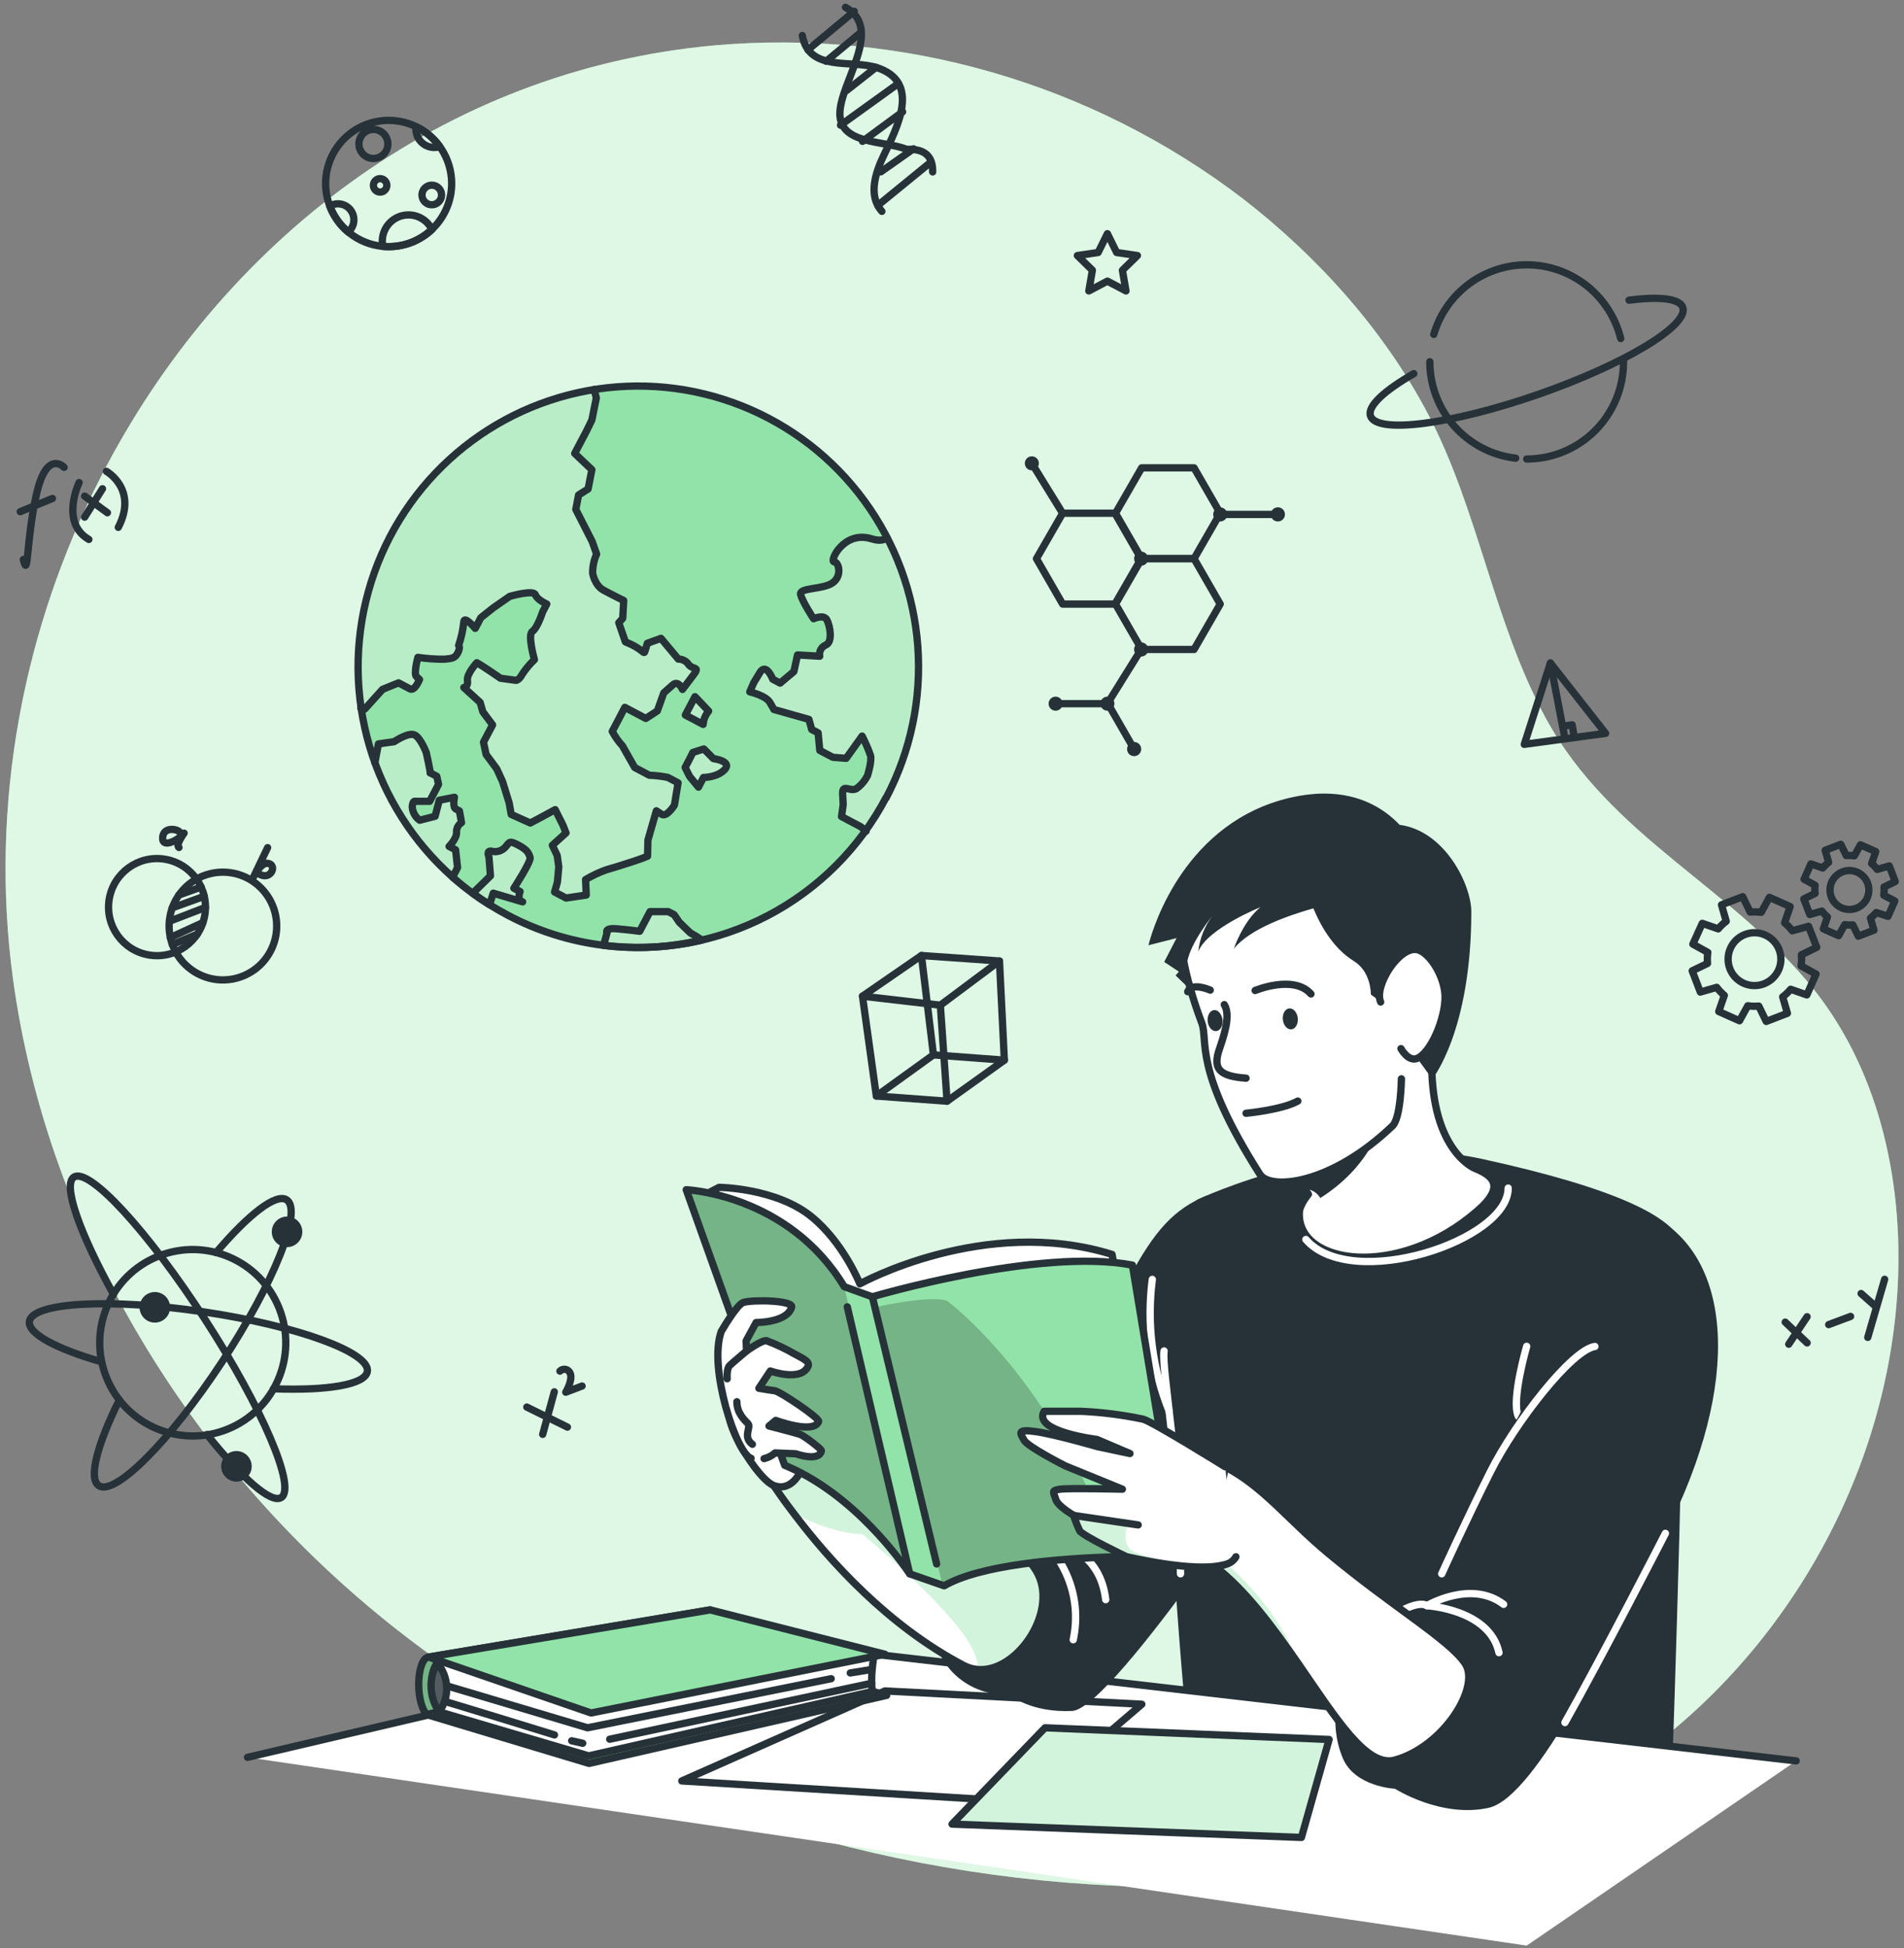 <svg width="261" height="267" viewBox="0 0 261 267" fill="none" xmlns="http://www.w3.org/2000/svg">
<rect x="0" y="0" width="261" height="267" fill="#808080" stroke="none"/>
<path d="M13.943 65.118C30.212 33.501 60.387 9.581 98.003 6.215C123.862 3.954 149.634 11.423 170.294 27.164C180.559 35.093 189.68 45.187 195.738 56.708C202.691 69.942 204.719 85.202 211.873 98.376C220.774 114.751 237.445 121.503 248.697 135.659C257.933 147.314 261.106 162.927 260.046 177.741C258.11 204.839 242.261 230.571 218.948 244.458C199.251 256.241 175.505 259.467 152.582 258.4C117.267 256.753 82.112 245.092 54.299 223.24C26.486 201.387 6.497 169.081 1.76 133.988C-1.455 110.141 3.197 85.958 13.943 65.118Z" fill="#92E3A9"/>
<path opacity="0.7" d="M13.943 65.118C30.212 33.501 60.387 9.581 98.003 6.215C123.862 3.954 149.634 11.423 170.294 27.164C180.559 35.093 189.68 45.187 195.738 56.708C202.691 69.942 204.719 85.202 211.873 98.376C220.774 114.751 237.445 121.503 248.697 135.659C257.933 147.314 261.106 162.927 260.046 177.741C258.11 204.839 242.261 230.571 218.948 244.458C199.251 256.241 175.505 259.467 152.582 258.4C117.267 256.753 82.112 245.092 54.299 223.24C26.486 201.387 6.497 169.081 1.76 133.988C-1.455 110.141 3.197 85.958 13.943 65.118Z" fill="white"/>
<path d="M3.196 76.676C3.909 79.524 3.556 74.279 4.968 67.863C6.381 61.447 8.786 64.045 8.786 64.045" stroke="#263238" stroke-linecap="round" stroke-linejoin="round"/>
<path d="M2.776 70.119L7.191 68.308" stroke="#263238" stroke-linecap="round" stroke-linejoin="round"/>
<path d="M10.843 66.131C10.843 66.131 8.2 71.62 12.182 73.925" stroke="#263238" stroke-linecap="round" stroke-linejoin="round"/>
<path d="M14.589 64.594C14.589 64.594 18.942 67.033 16.215 72.266" stroke="#263238" stroke-linecap="round" stroke-linejoin="round"/>
<path d="M11.599 67.985L14.722 70.266" stroke="#263238" stroke-linecap="round" stroke-linejoin="round"/>
<path d="M14.046 66.978L11.604 70.87" stroke="#263238" stroke-linecap="round" stroke-linejoin="round"/>
<path d="M28.077 125.388C28.672 121.762 26.218 118.339 22.598 117.744C18.978 117.149 15.562 119.606 14.967 123.233C14.373 126.859 16.826 130.281 20.447 130.876C24.067 131.472 27.483 129.014 28.077 125.388Z" stroke="#263238" stroke-linecap="round" stroke-linejoin="round"/>
<path d="M34.856 132.902C33.672 133.754 32.261 134.235 30.804 134.285C29.347 134.335 27.907 133.95 26.668 133.18C25.428 132.41 24.445 131.289 23.841 129.959C23.238 128.63 23.042 127.15 23.278 125.709C23.514 124.267 24.171 122.928 25.167 121.861C26.162 120.793 27.452 120.046 28.872 119.712C30.291 119.379 31.778 119.475 33.143 119.988C34.509 120.501 35.692 121.408 36.543 122.595C37.108 123.382 37.513 124.273 37.735 125.218C37.956 126.162 37.989 127.141 37.833 128.098C37.676 129.056 37.333 129.973 36.822 130.797C36.311 131.621 35.643 132.336 34.856 132.902Z" stroke="#263238" stroke-linecap="round" stroke-linejoin="round"/>
<path d="M27.575 121.564L24.513 122.656" stroke="#263238" stroke-linecap="round" stroke-linejoin="round"/>
<path d="M28.002 122.826L23.606 124.418" stroke="#263238" stroke-linecap="round" stroke-linejoin="round"/>
<path d="M28.158 124.352L23.251 126.242" stroke="#263238" stroke-linecap="round" stroke-linejoin="round"/>
<path d="M27.812 126.432L23.337 128.481" stroke="#263238" stroke-linecap="round" stroke-linejoin="round"/>
<path d="M27.028 128.029L23.624 129.444" stroke="#263238" stroke-linecap="round" stroke-linejoin="round"/>
<path d="M24.732 114.172C24.537 113.592 22.381 113.183 22.296 114.781C22.211 116.379 24.567 115.056 25.237 114.172C25.237 114.172 24.019 115.818 24.531 116.141" stroke="#263238" stroke-linecap="round" stroke-linejoin="round"/>
<path d="M36.684 116.16L34.773 120.143C34.773 120.143 35.728 118.148 36.751 118.313C38.012 118.539 37.171 120.606 35.649 119.844" stroke="#263238" stroke-linecap="round" stroke-linejoin="round"/>
<path d="M244.716 181.182L247.718 184.03" stroke="#263238" stroke-linecap="round" stroke-linejoin="round"/>
<path d="M247.715 180.443L245.2 184.206" stroke="#263238" stroke-linecap="round" stroke-linejoin="round"/>
<path d="M250.677 181.523L253.678 180.4" stroke="#263238" stroke-linecap="round" stroke-linejoin="round"/>
<path d="M255.12 177.266L256.947 178.882" stroke="#263238" stroke-linecap="round" stroke-linejoin="round"/>
<path d="M258.346 175.314L256.032 183.274" stroke="#263238" stroke-linecap="round" stroke-linejoin="round"/>
<path d="M118.229 136.513L126.309 130.944L137.007 131.695L137.677 145.283L129.822 150.906L120.129 150.199L118.229 136.513Z" stroke="#263238" stroke-linecap="round" stroke-linejoin="round"/>
<path d="M120.128 150.198L127.952 144.557L137.675 145.282" stroke="#263238" stroke-linecap="round" stroke-linejoin="round"/>
<path d="M127.954 144.557L126.31 130.944" stroke="#263238" stroke-linecap="round" stroke-linejoin="round"/>
<path d="M118.229 136.513L128.903 137.751L137.007 131.694" stroke="#263238" stroke-linecap="round" stroke-linejoin="round"/>
<path d="M128.903 137.751L129.823 150.906" stroke="#263238" stroke-linecap="round" stroke-linejoin="round"/>
<path d="M212.53 90.862L208.95 102.005L220.092 100.499L212.53 90.862Z" stroke="#263238" stroke-linecap="round" stroke-linejoin="round"/>
<path d="M212.53 90.862L214.521 101.188" stroke="#263238" stroke-linecap="round" stroke-linejoin="round"/>
<path d="M214.204 99.534L215.507 99.327L215.812 101.078" stroke="#263238" stroke-linecap="round" stroke-linejoin="round"/>
<path d="M72.212 192.824L77.783 195.569" stroke="#263238" stroke-linecap="round" stroke-linejoin="round"/>
<path d="M75.981 190.738L74.392 196.563" stroke="#263238" stroke-linecap="round" stroke-linejoin="round"/>
<path d="M76.753 187.896C76.845 187.802 76.957 187.731 77.081 187.688C77.205 187.645 77.338 187.631 77.468 187.647C77.598 187.664 77.723 187.71 77.832 187.783C77.942 187.856 78.033 187.953 78.099 188.067C78.653 188.951 77.557 190.787 77.557 190.787L79.791 189.939" stroke="#263238" stroke-linecap="round" stroke-linejoin="round"/>
<path d="M115.903 1C121.219 3.988 115.13 11.307 115.13 15.576C115.13 19.846 121.219 19.236 124.263 20.456C125.481 20.456 127.916 20.456 127.849 23.56" stroke="#263238" stroke-linecap="round" stroke-linejoin="round"/>
<path d="M109.979 4.867C110.905 9.911 116.677 8.124 120.227 9.277C126.315 11.259 122.936 17.553 121.116 21.353C120.026 23.628 118.948 26.805 120.89 28.964" stroke="#263238" stroke-linecap="round" stroke-linejoin="round"/>
<path d="M110.759 6.824L117.097 1.549" stroke="#263238" stroke-linecap="round" stroke-linejoin="round"/>
<path d="M113.247 8.398L118.014 4.434" stroke="#263238" stroke-linecap="round" stroke-linejoin="round"/>
<path d="M116.05 12.405L120.08 9.233" stroke="#263238" stroke-linecap="round" stroke-linejoin="round"/>
<path d="M115.216 17.156L123.101 11.477" stroke="#263238" stroke-linecap="round" stroke-linejoin="round"/>
<path d="M118.235 19.369L123.727 15.332" stroke="#263238" stroke-linecap="round" stroke-linejoin="round"/>
<path d="M120.573 27.951L127.435 22.352" stroke="#263238" stroke-linecap="round" stroke-linejoin="round"/>
<path d="M120.743 23.548L125.218 20.395" stroke="#263238" stroke-linecap="round" stroke-linejoin="round"/>
<path d="M31.158 195.867C37.696 193.247 40.876 185.815 38.261 179.266C35.646 172.717 28.226 169.531 21.688 172.151C15.151 174.77 11.97 182.203 14.585 188.751C17.2 195.3 24.62 198.486 31.158 195.867Z" stroke="#263238" stroke-linecap="round" stroke-linejoin="round"/>
<path d="M29.621 171.655C34.065 166.428 37.846 163.47 39.301 164.428C41.518 165.892 37.542 175.845 30.424 186.658C23.307 197.472 15.738 205.059 13.546 203.595C12.085 202.632 13.315 197.984 16.36 191.836" stroke="#263238" stroke-linecap="round" stroke-linejoin="round"/>
<path d="M13.936 186.628C7.738 184.847 3.804 182.761 4.03 181.096C4.413 178.468 15.099 177.876 27.897 179.773C40.696 181.67 50.742 185.335 50.358 187.933C50.09 189.763 44.878 190.592 37.487 190.318" stroke="#263238" stroke-linecap="round" stroke-linejoin="round"/>
<path d="M15.563 177.382C10.887 168.929 8.549 162.317 10.138 161.305C12.214 159.957 20.263 168.703 28.112 180.822C35.96 192.94 40.636 203.894 38.554 205.217C37.178 206.114 33.19 202.589 28.373 196.587" stroke="#263238" stroke-linecap="round" stroke-linejoin="round"/>
<path d="M41.099 169.96C40.872 170.306 40.547 170.578 40.166 170.74C39.785 170.902 39.365 170.948 38.958 170.87C38.551 170.793 38.177 170.597 37.881 170.307C37.586 170.017 37.382 169.645 37.297 169.239C37.213 168.834 37.25 168.412 37.404 168.027C37.558 167.642 37.823 167.312 38.164 167.078C38.506 166.843 38.909 166.716 39.323 166.711C39.737 166.706 40.143 166.824 40.49 167.051C40.721 167.201 40.92 167.396 41.076 167.624C41.231 167.852 41.341 168.108 41.397 168.379C41.454 168.649 41.457 168.928 41.405 169.199C41.354 169.47 41.25 169.729 41.099 169.96Z" fill="#263238"/>
<path d="M34.163 202.094C33.936 202.441 33.612 202.713 33.231 202.875C32.85 203.037 32.429 203.082 32.023 203.005C31.616 202.928 31.241 202.732 30.945 202.442C30.65 202.152 30.447 201.78 30.362 201.374C30.277 200.968 30.314 200.547 30.468 200.162C30.623 199.777 30.887 199.447 31.229 199.212C31.57 198.978 31.974 198.851 32.388 198.846C32.801 198.841 33.207 198.959 33.554 199.185C34.02 199.491 34.345 199.968 34.459 200.514C34.574 201.059 34.467 201.628 34.163 202.094Z" fill="#263238"/>
<path d="M22.978 180.303C22.751 180.65 22.426 180.922 22.045 181.084C21.664 181.246 21.244 181.291 20.837 181.214C20.43 181.137 20.055 180.941 19.76 180.651C19.464 180.361 19.261 179.989 19.176 179.583C19.091 179.177 19.128 178.755 19.283 178.371C19.437 177.986 19.702 177.656 20.043 177.421C20.385 177.187 20.788 177.06 21.202 177.055C21.616 177.05 22.022 177.168 22.369 177.394C22.833 177.701 23.157 178.178 23.271 178.723C23.385 179.268 23.28 179.836 22.978 180.303Z" fill="#263238"/>
<path d="M156.501 89.001H163.68L167.266 82.781L163.68 76.56H156.501L152.915 82.781L156.501 89.001Z" stroke="#263238" stroke-linecap="round" stroke-linejoin="round"/>
<path d="M155.461 102.658L151.875 96.431H144.702" stroke="#263238" stroke-linecap="round" stroke-linejoin="round"/>
<path d="M145.665 82.781H152.838L156.424 76.56L152.838 70.333H145.665L142.079 76.56L145.665 82.781Z" stroke="#263238" stroke-linecap="round" stroke-linejoin="round"/>
<path d="M156.501 76.559H163.68L167.266 70.332L163.68 64.111H156.501L152.915 70.332L156.501 76.559Z" stroke="#263238" stroke-linecap="round" stroke-linejoin="round"/>
<path d="M156.428 77.523C156.959 77.523 157.39 77.091 157.39 76.559C157.39 76.027 156.959 75.596 156.428 75.596C155.897 75.596 155.466 76.027 155.466 76.559C155.466 77.091 155.897 77.523 156.428 77.523Z" fill="#263238"/>
<path d="M141.445 64.46C141.977 64.46 142.407 64.028 142.407 63.496C142.407 62.964 141.977 62.532 141.445 62.532C140.914 62.532 140.483 62.964 140.483 63.496C140.483 64.028 140.914 64.46 141.445 64.46Z" fill="#263238"/>
<path d="M154.499 102.657C154.498 102.465 154.554 102.277 154.66 102.116C154.766 101.956 154.917 101.831 155.094 101.757C155.271 101.682 155.466 101.663 155.654 101.7C155.843 101.737 156.016 101.83 156.152 101.966C156.287 102.102 156.38 102.275 156.417 102.464C156.454 102.652 156.434 102.848 156.36 103.025C156.286 103.203 156.161 103.354 156.001 103.46C155.841 103.566 155.653 103.622 155.461 103.621C155.335 103.621 155.21 103.596 155.093 103.548C154.976 103.499 154.87 103.428 154.781 103.339C154.691 103.249 154.621 103.143 154.572 103.026C154.524 102.909 154.499 102.784 154.499 102.657Z" fill="#263238"/>
<path d="M144.703 97.394C145.235 97.394 145.665 96.963 145.665 96.43C145.665 95.898 145.235 95.467 144.703 95.467C144.172 95.467 143.741 95.898 143.741 96.43C143.741 96.963 144.172 97.394 144.703 97.394Z" fill="#263238"/>
<path d="M174.202 70.497C174.201 70.305 174.257 70.117 174.363 69.956C174.469 69.796 174.62 69.671 174.797 69.597C174.974 69.522 175.169 69.503 175.358 69.54C175.546 69.577 175.719 69.669 175.855 69.805C175.991 69.942 176.083 70.115 176.12 70.303C176.157 70.492 176.138 70.688 176.063 70.865C175.989 71.043 175.864 71.194 175.704 71.3C175.544 71.406 175.356 71.462 175.164 71.461C174.909 71.461 174.664 71.359 174.484 71.179C174.304 70.998 174.202 70.753 174.202 70.497Z" fill="#263238"/>
<path d="M151.803 97.394C152.334 97.394 152.765 96.963 152.765 96.43C152.765 95.898 152.334 95.467 151.803 95.467C151.272 95.467 150.841 95.898 150.841 96.43C150.841 96.963 151.272 97.394 151.803 97.394Z" fill="#263238"/>
<path d="M166.306 70.498C166.306 70.307 166.362 70.121 166.468 69.962C166.573 69.804 166.724 69.68 166.9 69.608C167.075 69.535 167.269 69.516 167.455 69.553C167.642 69.59 167.813 69.682 167.948 69.816C168.082 69.951 168.174 70.123 168.211 70.31C168.248 70.497 168.229 70.691 168.156 70.867C168.084 71.043 167.96 71.193 167.802 71.299C167.644 71.405 167.458 71.461 167.268 71.461C167.013 71.461 166.768 71.36 166.587 71.179C166.407 70.999 166.306 70.753 166.306 70.498Z" fill="#263238"/>
<path d="M155.462 89.002C155.462 88.81 155.519 88.623 155.625 88.463C155.731 88.304 155.883 88.179 156.06 88.106C156.236 88.033 156.431 88.013 156.619 88.051C156.807 88.088 156.979 88.181 157.115 88.316C157.25 88.452 157.342 88.625 157.38 88.813C157.417 89.001 157.398 89.196 157.324 89.373C157.251 89.55 157.127 89.702 156.968 89.808C156.809 89.915 156.621 89.972 156.43 89.972C156.173 89.972 155.927 89.87 155.745 89.688C155.564 89.506 155.462 89.259 155.462 89.002Z" fill="#263238"/>
<path d="M167.267 70.498H175.164" stroke="#263238" stroke-linecap="round" stroke-linejoin="round"/>
<path d="M156.429 89.002L151.802 96.43" stroke="#263238" stroke-linecap="round" stroke-linejoin="round"/>
<path d="M145.664 70.333L141.444 63.496" stroke="#263238" stroke-linecap="round" stroke-linejoin="round"/>
<path d="M196.54 45.828C197.365 43.025 199.088 40.573 201.443 38.85C203.798 37.127 206.654 36.228 209.57 36.292C212.486 36.357 215.3 37.381 217.576 39.207C219.853 41.033 221.466 43.559 222.167 46.395" stroke="#263238" stroke-linecap="round" stroke-linejoin="round"/>
<path d="M207.776 62.789C204.536 62.417 201.546 60.865 199.374 58.428C197.203 55.991 196.002 52.839 196.001 49.572" stroke="#263238" stroke-linecap="round" stroke-linejoin="round"/>
<path d="M222.552 49.572C222.556 51.321 222.215 53.054 221.55 54.671C220.885 56.288 219.908 57.757 218.675 58.996C217.442 60.234 215.978 61.217 214.365 61.887C212.753 62.558 211.024 62.904 209.278 62.905" stroke="#263238" stroke-linecap="round" stroke-linejoin="round"/>
<path d="M223.308 41.137C227.46 40.606 230.243 40.893 230.675 42.131C231.521 44.607 222.65 49.95 210.82 54.06C198.99 58.171 188.73 59.489 187.872 57.006C187.409 55.683 189.735 53.542 193.802 51.206" stroke="#263238" stroke-linecap="round" stroke-linejoin="round"/>
<path d="M151.802 32.025L153.075 34.605L155.918 35.02L153.86 37.033L154.348 39.869L151.802 38.527L149.257 39.869L149.744 37.033L147.687 35.02L150.53 34.605L151.802 32.025Z" stroke="#263238" stroke-linecap="round" stroke-linejoin="round"/>
<path d="M61.915 25.145C61.914 27.439 61.004 29.639 59.385 31.261C57.767 32.884 55.572 33.797 53.282 33.8C53.002 33.8 52.728 33.788 52.46 33.763C50.793 33.605 49.209 32.965 47.898 31.922C46.588 30.878 45.609 29.476 45.079 27.885C44.55 26.294 44.493 24.584 44.916 22.962C45.339 21.339 46.223 19.875 47.461 18.746C48.699 17.618 50.238 16.874 51.89 16.605C53.542 16.336 55.237 16.554 56.768 17.232C58.299 17.91 59.601 19.018 60.514 20.423C61.428 21.828 61.915 23.469 61.915 25.145V25.145Z" stroke="#263238" stroke-linecap="round" stroke-linejoin="round"/>
<path d="M60.528 26.713C60.529 26.98 60.451 27.241 60.303 27.462C60.156 27.684 59.945 27.857 59.699 27.959C59.453 28.061 59.182 28.087 58.922 28.034C58.661 27.98 58.421 27.851 58.234 27.661C58.047 27.471 57.921 27.23 57.872 26.968C57.822 26.706 57.852 26.435 57.957 26.19C58.062 25.945 58.237 25.736 58.461 25.592C58.685 25.447 58.946 25.372 59.212 25.377C59.563 25.382 59.897 25.525 60.144 25.775C60.39 26.025 60.528 26.362 60.528 26.713V26.713Z" stroke="#263238" stroke-linecap="round" stroke-linejoin="round"/>
<path d="M48.508 30.11C48.512 30.432 48.444 30.751 48.309 31.043C48.175 31.335 47.976 31.594 47.729 31.799C46.597 30.852 45.728 29.627 45.208 28.244C45.543 28.038 45.929 27.93 46.322 27.933C46.609 27.931 46.893 27.986 47.158 28.095C47.423 28.204 47.664 28.364 47.867 28.566C48.07 28.768 48.231 29.009 48.341 29.274C48.451 29.539 48.508 29.823 48.508 30.11Z" stroke="#263238" stroke-linecap="round" stroke-linejoin="round"/>
<path d="M59.212 31.446C57.616 32.961 55.499 33.803 53.3 33.8C53.02 33.8 52.746 33.788 52.478 33.763C52.429 33.529 52.405 33.29 52.405 33.05C52.406 32.239 52.679 31.452 53.182 30.817C53.685 30.181 54.387 29.734 55.175 29.549C55.963 29.363 56.79 29.449 57.523 29.794C58.256 30.138 58.851 30.72 59.212 31.446Z" stroke="#263238" stroke-linecap="round" stroke-linejoin="round"/>
<path d="M51.187 21.718C52.283 21.718 53.172 20.828 53.172 19.73C53.172 18.631 52.283 17.741 51.187 17.741C50.091 17.741 49.202 18.631 49.202 19.73C49.202 20.828 50.091 21.718 51.187 21.718Z" stroke="#263238" stroke-linecap="round" stroke-linejoin="round"/>
<path d="M53.027 25.377C53.032 25.56 52.982 25.741 52.884 25.895C52.786 26.05 52.644 26.172 52.477 26.245C52.309 26.319 52.123 26.34 51.944 26.308C51.764 26.275 51.598 26.189 51.467 26.061C51.336 25.933 51.245 25.77 51.208 25.59C51.17 25.411 51.187 25.225 51.256 25.055C51.325 24.885 51.443 24.74 51.594 24.637C51.746 24.535 51.925 24.48 52.108 24.48C52.347 24.482 52.576 24.576 52.748 24.743C52.919 24.91 53.019 25.137 53.027 25.377V25.377Z" stroke="#263238" stroke-linecap="round" stroke-linejoin="round"/>
<path d="M60.289 20.096C60.047 20.175 59.794 20.214 59.54 20.212C59.208 20.212 58.879 20.146 58.572 20.018C58.265 19.891 57.986 19.704 57.751 19.468C57.517 19.233 57.331 18.953 57.204 18.645C57.077 18.337 57.013 18.008 57.014 17.675C57.007 17.569 57.007 17.463 57.014 17.357C58.318 17.98 59.444 18.922 60.289 20.096V20.096Z" stroke="#263238" stroke-linecap="round" stroke-linejoin="round"/>
<path d="M258.805 125.577L259.736 123.479L258.226 122.674C258.282 122.307 258.292 121.934 258.257 121.564L259.803 120.808L258.981 118.667L257.331 119.143C257.109 118.844 256.851 118.574 256.564 118.338L257.124 116.703L255.03 115.77L254.195 117.283C253.829 117.227 253.457 117.217 253.087 117.252L252.332 115.703L250.195 116.526L250.67 118.179C250.373 118.403 250.104 118.661 249.866 118.948L248.235 118.387L247.303 120.485L248.813 121.32C248.768 121.689 248.768 122.062 248.813 122.43L247.267 123.187L248.089 125.327L249.739 124.852C249.962 125.149 250.22 125.419 250.506 125.657L249.946 127.291L252.04 128.224L252.874 126.712C253.241 126.767 253.613 126.778 253.982 126.742L254.737 128.291L256.881 127.468L256.4 125.815C256.696 125.591 256.966 125.333 257.203 125.047L258.805 125.577ZM252.436 124.406C251.954 124.192 251.546 123.839 251.264 123.392C250.983 122.945 250.84 122.425 250.853 121.896C250.867 121.368 251.036 120.856 251.341 120.424C251.645 119.993 252.07 119.661 252.563 119.472C253.055 119.282 253.593 119.243 254.107 119.36C254.622 119.476 255.09 119.743 255.454 120.126C255.817 120.51 256.058 120.992 256.147 121.513C256.237 122.034 256.17 122.57 255.955 123.052C255.666 123.698 255.134 124.203 254.474 124.457C253.815 124.71 253.082 124.692 252.436 124.406V124.406Z" stroke="#263238" stroke-linecap="round" stroke-linejoin="round"/>
<path d="M247.681 136.341L248.941 133.493L246.895 132.359C246.967 131.858 246.981 131.35 246.938 130.846L249.038 129.821L247.918 126.943L245.677 127.553C245.373 127.148 245.022 126.782 244.63 126.461L245.397 124.241L242.554 122.972L241.421 125.028C240.921 124.956 240.415 124.941 239.911 124.985L238.889 122.881L235.984 123.997L236.63 126.247C236.225 126.552 235.858 126.902 235.534 127.29L233.348 126.534L232.057 129.382L234.109 130.517C234.034 131.017 234.02 131.525 234.066 132.029L231.966 133.042L233.08 135.951L235.327 135.304C235.63 135.709 235.98 136.078 236.368 136.402L235.607 138.616L238.45 139.885L239.583 137.829C240.083 137.901 240.589 137.916 241.093 137.872L242.116 139.976L245.02 138.86L244.368 136.61C244.774 136.307 245.142 135.957 245.464 135.567L247.681 136.341ZM239.029 134.749C238.376 134.457 237.824 133.977 237.444 133.37C237.063 132.764 236.871 132.058 236.891 131.342C236.911 130.626 237.142 129.931 237.556 129.347C237.969 128.763 238.547 128.314 239.215 128.059C239.883 127.803 240.612 127.751 241.309 127.91C242.006 128.069 242.641 128.432 243.132 128.952C243.624 129.473 243.951 130.127 244.071 130.833C244.191 131.54 244.1 132.266 243.808 132.92C243.416 133.796 242.692 134.481 241.796 134.824C240.9 135.167 239.905 135.14 239.029 134.749V134.749Z" stroke="#263238" stroke-linecap="round" stroke-linejoin="round"/>
<path d="M121.458 109.3C117.82 116.214 112.167 121.854 105.251 125.471C98.335 129.088 90.483 130.51 82.74 129.548C78.132 128.981 73.666 127.573 69.564 125.395C68.72 124.948 67.898 124.474 67.098 123.974C66.301 123.48 65.534 122.955 64.791 122.413C63.889 121.76 63.025 121.065 62.197 120.339C62.145 120.297 62.096 120.253 62.051 120.205C56.653 115.422 52.706 109.215 50.663 102.292C48.62 95.369 48.562 88.01 50.496 81.056C52.43 74.102 56.278 67.833 61.6 62.966C66.923 58.099 73.504 54.829 80.594 53.531C87.683 52.233 94.994 52.959 101.691 55.626C108.388 58.293 114.201 62.793 118.466 68.612C122.73 74.432 125.275 81.335 125.808 88.535C126.342 95.734 124.842 102.938 121.482 109.324L121.458 109.3Z" fill="#92E3A9"/>
<g opacity="0.6">
<path opacity="0.6" d="M121.458 109.306C120.623 110.89 119.681 112.414 118.639 113.868L117.896 113.258L116.617 112.581L115.272 111.874L115.497 110.245L115.424 108.775C115.345 107.306 116.404 108.507 117.281 108.062C117.941 107.589 118.474 106.961 118.833 106.232C118.833 106.232 119.442 104.274 119.241 103.488C118.913 102.581 118.527 101.697 118.084 100.841L115.905 103.89L114.078 103.75L112.288 102.811L112.063 100.402L111.174 99.938L110.802 98.554L105.999 97.206L105.451 96.242C104.903 95.278 102.692 94.784 102.692 94.784L103.234 93.528L104.087 92.125C104.945 90.723 105.834 93.052 105.834 93.052L106.851 93.583L108.738 91.997L109.238 89.722L112.282 89.899C112.222 89.591 112.269 89.272 112.415 88.995C112.561 88.717 112.798 88.498 113.086 88.374C114.109 87.972 113.658 85.746 113.268 84.922C112.879 84.099 111.442 84.764 111.442 84.764C111.442 84.764 109.877 82.379 109.664 81.428C109.451 80.476 112.647 80.818 114.017 79.86C115.387 78.903 114.918 77 114.249 76.957C113.579 76.915 115.558 72.627 119.363 73.804C120.423 74.133 121.092 74.017 121.506 73.652C124.375 79.156 125.869 85.275 125.861 91.485C125.852 97.694 124.341 103.809 121.458 109.306Z" fill="white"/>
<path opacity="0.6" d="M94.832 92.79L93.529 94.43C93.529 94.43 92.975 93.107 92.184 93.821L90.966 94.906L90.083 97.382L88.5 98.407L87.532 97.901L86.619 97.413L85.626 96.888L84.676 98.718L83.903 100.182C84.28 100.9 84.749 101.567 85.297 102.164L86.978 105.134L88.981 106.189C89.834 106.221 90.683 106.323 91.52 106.494L92.926 107.232L92.427 110.282C92.427 110.282 91.368 112.008 90.662 111.532L89.949 111.062L88.792 115.075L88.743 117.283C88.743 117.283 88.055 117.57 87.361 117.802C86.667 118.033 87.106 117.911 85.65 118.363C84.195 118.814 84.311 118.796 83.13 119.131C82.123 119.484 81.154 119.938 80.238 120.485L80.341 122.608L77.559 123.016L76 122.187L76.384 120.845L76.566 118.747L76.353 117.18L75.683 115.795L77.559 114.093L77.145 113.026L76.079 110.904L73.826 112.124L72.669 112.733L70.051 111.556L69.765 109.965L68.876 107.092L68.06 105.311L66.611 103.347L66.246 101.658L67.062 100.109L67.494 99.291L66.161 97.492L65.795 96.211L63.549 94.168C63.549 94.168 64.2 94.126 64.054 93.217C63.908 92.308 65.339 90.777 65.339 90.777C66.149 91.204 68.578 92.9 68.578 92.9L70.703 93.192C70.703 93.192 71.129 93.192 71.543 92.387C72.027 91.647 72.595 90.965 73.236 90.356C73.236 90.356 72.255 86.947 72.956 86.49C73.656 86.032 74.368 83.8 74.368 83.8L74.928 82.733C74.928 82.733 73.607 82.153 73.358 81.452C73.108 80.751 69.85 81.684 69.85 81.684L67.604 83.245L65.911 84.629L65.144 86.081C65.144 86.081 63.579 84.196 63.573 85.252C63.454 86.333 63.217 87.399 62.867 88.429C62.867 88.429 63.19 88.6 62.763 89.417C62.337 90.234 61.874 90.192 60.937 90.308C59.714 90.32 58.493 90.236 57.283 90.058C57.283 90.058 56.675 92.314 57.095 92.704L57.509 93.083C57.509 93.083 56.857 94.723 56.212 94.382L54.641 93.552L52.443 94.443L50.008 97.138L49.472 97.059C47.979 87.031 50.499 76.817 56.484 68.64C62.469 60.462 71.434 54.982 81.431 53.391C81.571 54.001 81.723 54.574 81.723 54.574L81.115 57.587L80.335 59.075L79.665 60.349L78.722 62.143L81.072 64.375L80.554 67.016L79.306 67.815L78.929 69.797L81.175 74.194L81.784 75.92C81.408 76.746 81.223 77.647 81.242 78.555C81.242 78.555 81.516 80.202 82.716 80.854C83.915 81.507 85.492 82.275 85.492 82.275L85.364 84.715L84.823 85.325L85.724 87.953C88.469 89.033 88.208 89.936 88.47 89.033L88.737 88.136L90.607 87.459L92.987 90.308C93.264 90.304 93.538 90.37 93.783 90.5C94.027 90.63 94.235 90.82 94.388 91.052C95.058 91.93 96.141 91.168 94.832 92.79Z" fill="white"/>
<path opacity="0.6" d="M62.562 114.051C62.629 114.917 61.533 116.003 61.533 116.003L62.428 116.472L62.702 118.912L62.026 120.205C57.237 115.967 53.584 110.595 51.401 104.579L51.889 101.993L54.038 101.689C54.038 101.689 55.962 100.408 56.814 100.749C57.667 101.091 58.446 103.189 58.446 103.189C58.446 103.189 59.055 106.019 58.976 105.964H58.939H58.988L59.865 106.427L60.114 107.544L58.897 109.861H56.918C56.918 109.861 56.528 109.654 56.492 110.672C56.523 111.026 56.63 111.368 56.806 111.677C56.981 111.985 57.221 112.252 57.508 112.459L59.627 111.916L60.193 109.721L62.257 109.257C62.257 109.257 61.959 110.605 62.446 110.861L62.939 111.124L63.232 112.734C63.012 112.873 62.834 113.068 62.716 113.3C62.598 113.532 62.545 113.791 62.562 114.051Z" fill="white"/>
<path opacity="0.6" d="M72.61 117.497C72.421 116.978 72.342 116.521 71.045 115.838C69.748 115.155 69.827 115.399 69.316 115.966C69.096 116.258 68.795 116.479 68.451 116.602C68.107 116.725 67.734 116.743 67.379 116.655C66.533 116.466 66.972 117.43 66.972 117.43L67.179 120.028L64.743 122.412C65.486 122.955 66.253 123.48 67.051 123.974L67.562 122.4L71.556 123.59C70.71 123.333 71.209 122.175 71.209 122.175L70.357 121.723C70.357 121.723 72.829 118.015 72.61 117.497Z" fill="white"/>
<path opacity="0.6" d="M97.79 103.956L96.481 102.633L94.983 103.109L94.374 104.328L93.911 105.207L94.52 106.426L95.738 107.902L96.438 106.579C96.438 106.579 98.368 106.579 99.373 105.463C100.377 104.347 97.79 103.956 97.79 103.956Z" fill="white"/>
<path opacity="0.6" d="M93.948 97.985L96.384 99.272L96.475 98.699C96.606 98.238 96.832 97.81 97.139 97.443L95.269 95.473L93.948 97.985Z" fill="white"/>
<path opacity="0.6" d="M93.114 126.383L92.414 125.353L91.598 124.926H89.108L87.689 127.622C87.689 127.622 86.338 127.432 84.548 127.28C82.757 127.128 83.208 127.859 83.208 127.859L82.739 129.549C87.242 130.109 91.808 129.865 96.226 128.829C95.711 128.472 95.179 128.142 94.63 127.841L93.114 126.383Z" fill="white"/>
</g>
<path d="M121.458 109.3C117.82 116.214 112.167 121.854 105.251 125.471C98.335 129.088 90.483 130.51 82.74 129.548C78.132 128.981 73.666 127.573 69.564 125.395C68.72 124.948 67.898 124.474 67.098 123.974C66.301 123.48 65.534 122.955 64.791 122.413C63.889 121.76 63.025 121.065 62.197 120.339C62.145 120.297 62.096 120.253 62.051 120.205V120.205C56.653 115.422 52.706 109.215 50.663 102.292C48.62 95.369 48.562 88.01 50.496 81.056C52.43 74.102 56.278 67.833 61.6 62.966C66.923 58.099 73.504 54.829 80.594 53.531C87.683 52.233 94.994 52.959 101.691 55.626C108.388 58.293 114.201 62.793 118.466 68.612C122.73 74.432 125.275 81.335 125.808 88.535C126.342 95.734 124.842 102.938 121.482 109.324L121.458 109.3Z" stroke="#263238" stroke-linecap="round" stroke-linejoin="round"/>
<path d="M96.226 128.829C91.808 129.865 87.242 130.109 82.739 129.549L83.208 127.859C83.208 127.859 82.764 127.121 84.548 127.28C86.332 127.439 87.689 127.622 87.689 127.622L89.108 124.926H91.598L92.414 125.353L93.114 126.383L94.63 127.841C95.179 128.142 95.711 128.472 96.226 128.829V128.829Z" stroke="#263238" stroke-linecap="round" stroke-linejoin="round"/>
<path d="M121.592 73.682C121.184 74.048 120.515 74.164 119.455 73.835C115.65 72.657 113.671 76.939 114.341 76.988C115.01 77.037 115.473 78.964 114.103 79.891C112.733 80.818 109.543 80.501 109.75 81.458C109.957 82.416 111.528 84.788 111.528 84.788C111.528 84.788 112.928 84.136 113.354 84.953C113.78 85.77 114.201 88.002 113.172 88.405C112.884 88.529 112.647 88.748 112.501 89.025C112.355 89.303 112.308 89.622 112.368 89.93L109.324 89.753L108.824 92.028L106.937 93.614L105.926 93.077C105.926 93.077 105.031 90.753 104.173 92.156L103.326 93.552L102.778 94.809C102.778 94.809 104.988 95.309 105.543 96.273L106.091 97.23L110.888 98.584L111.266 99.963L112.149 100.432L112.374 102.835L114.164 103.78L115.991 103.921L118.177 100.871C118.619 101.727 119.003 102.611 119.327 103.518C119.546 104.305 118.925 106.263 118.925 106.263C118.565 106.993 118.03 107.621 117.367 108.092C116.496 108.538 115.431 107.336 115.51 108.806L115.583 110.276L115.357 111.898L116.703 112.612L117.982 113.289L118.724 113.899" stroke="#263238" stroke-linecap="round" stroke-linejoin="round"/>
<path d="M49.472 97.059L50.008 97.163L52.443 94.467L54.635 93.577L56.206 94.406C56.857 94.754 57.509 93.113 57.509 93.113L57.089 92.729C56.669 92.345 57.283 90.082 57.283 90.082C58.492 90.264 59.714 90.35 60.937 90.338C61.899 90.222 62.361 90.259 62.763 89.448C63.165 88.636 62.867 88.46 62.867 88.46C63.22 87.43 63.457 86.364 63.573 85.282C63.573 84.227 65.144 86.112 65.144 86.112L65.911 84.648L67.634 83.282L69.875 81.726C69.875 81.726 73.132 80.787 73.382 81.495C73.631 82.202 74.953 82.775 74.953 82.775L74.392 83.837C74.392 83.837 73.674 86.063 72.98 86.526C72.286 86.99 73.26 90.399 73.26 90.399C72.619 91.008 72.051 91.689 71.567 92.43C71.141 93.241 70.727 93.235 70.727 93.235L68.602 92.942C68.602 92.942 66.167 91.247 65.363 90.82C65.363 90.82 63.938 92.351 64.078 93.26C64.218 94.168 63.579 94.217 63.579 94.217L65.82 96.26L66.185 97.541L67.525 99.334L67.092 100.157L66.276 101.707L66.636 103.396L68.091 105.354L68.901 107.135L69.79 110.013L70.076 111.605L72.694 112.782L73.851 112.172L76.103 110.953L77.169 113.075L77.589 114.142L75.714 115.838L76.377 117.228L76.597 118.796L76.408 120.894L76.024 122.236L77.589 123.065L80.365 122.656L80.268 120.534C81.182 119.986 82.149 119.533 83.154 119.18C84.372 118.838 84.22 118.863 85.675 118.412C87.13 117.96 86.686 118.082 87.386 117.85C88.086 117.619 88.768 117.332 88.768 117.332L88.817 115.124L89.973 111.111L90.686 111.581C91.392 112.056 92.451 110.33 92.451 110.33L92.951 107.281L91.544 106.537C90.707 106.369 89.858 106.269 89.005 106.238L87.002 105.177L85.328 102.213C84.778 101.615 84.308 100.949 83.927 100.231L84.701 98.767L85.65 96.937L86.643 97.462L87.556 97.944L88.524 98.456L90.107 97.425L90.99 94.949L92.208 93.869C93.005 93.15 93.553 94.479 93.553 94.479L94.832 92.79C96.141 91.149 95.064 91.912 94.394 91.07C94.242 90.836 94.033 90.646 93.787 90.515C93.541 90.385 93.266 90.32 92.987 90.326L90.607 87.478L88.737 88.155L88.469 89.051C88.208 89.948 88.469 89.051 85.73 87.966L84.822 85.343L85.364 84.733L85.498 82.293C85.498 82.293 83.915 81.519 82.722 80.873C81.528 80.226 81.242 78.573 81.242 78.573C81.223 77.665 81.408 76.765 81.784 75.938L81.175 74.206L78.929 69.809L79.312 67.833L80.615 67.01L81.133 64.369L78.782 62.136L79.726 60.343L80.396 59.069L81.133 57.562L81.742 54.543C81.742 54.543 81.595 53.988 81.449 53.366" stroke="#263238" stroke-linecap="round" stroke-linejoin="round"/>
<path d="M62.204 120.339C62.158 120.283 62.105 120.234 62.045 120.193V120.193L62.721 118.9L62.453 116.46L61.558 115.991C61.558 115.991 62.648 114.905 62.581 114.039C62.569 113.78 62.626 113.522 62.747 113.292C62.868 113.063 63.048 112.87 63.269 112.734L62.977 111.13L62.49 110.867C62.003 110.611 62.295 109.257 62.295 109.257L60.213 109.666L59.646 111.862L57.528 112.404C57.241 112.198 57.002 111.932 56.826 111.624C56.651 111.317 56.543 110.976 56.511 110.623C56.547 109.605 56.943 109.812 56.943 109.812H58.898L60.115 107.489L59.872 106.379L58.989 105.915" stroke="#263238" stroke-linecap="round" stroke-linejoin="round"/>
<path d="M58.964 105.915C59.061 105.964 58.434 103.14 58.434 103.14C58.434 103.14 57.655 101.066 56.803 100.7C55.95 100.335 54.026 101.64 54.026 101.64L51.877 101.945L51.39 104.531" stroke="#263238" stroke-linecap="round" stroke-linejoin="round"/>
<path d="M67.617 122.4L67.105 123.974C66.308 123.48 65.541 122.955 64.798 122.412L67.233 120.028L67.026 117.43C67.026 117.43 66.588 116.466 67.434 116.655C67.789 116.743 68.162 116.725 68.506 116.602C68.85 116.479 69.151 116.258 69.37 115.966C69.876 115.399 69.809 115.155 71.1 115.838C72.39 116.521 72.476 116.978 72.664 117.497C72.853 118.015 70.442 121.723 70.442 121.723L71.294 122.175C71.294 122.175 70.795 123.333 71.641 123.59L67.617 122.4Z" stroke="#263238" stroke-linecap="round" stroke-linejoin="round"/>
<path d="M94.984 103.11L96.482 102.634L97.791 103.957C97.791 103.957 100.379 104.299 99.368 105.427C98.358 106.555 96.434 106.543 96.434 106.543L95.746 107.867L94.528 106.391L93.919 105.171L94.382 104.293L94.984 103.11Z" stroke="#263238" stroke-linecap="round" stroke-linejoin="round"/>
<path d="M97.139 97.443C96.832 97.81 96.606 98.238 96.475 98.699L96.384 99.272L93.948 97.985L95.269 95.473L97.139 97.443Z" stroke="#263238" stroke-linecap="round" stroke-linejoin="round"/>
<path d="M229.263 241.31C225.999 244.03 200.859 261.309 164.985 258.528C163.055 242.17 155.694 174.972 164.066 164.433C164.066 164.433 184.377 154.73 203.088 158.804C221.798 162.878 229.08 166.781 230.414 170.16C231.424 172.715 229.981 220.299 229.263 241.31Z" fill="#263238"/>
<path d="M202.465 165.977C191.688 175.327 177.806 173.351 178.111 166.172C178.159 165.05 179.359 163.66 179.359 163.66L178.939 163.013L177.112 160.25C175.779 158.183 174.11 155.585 172.947 153.694C171.973 152.084 196.261 137.117 196.261 145.722C196.261 157.847 202.203 160.128 202.203 160.128C204.444 161.037 206.557 162.464 202.465 165.977Z" fill="white" stroke="#263238" stroke-linecap="round" stroke-linejoin="round"/>
<path d="M209.278 184.499C209.278 184.499 207.105 191.958 208.14 194.099" stroke="white" stroke-linecap="round" stroke-linejoin="round"/>
<path d="M206.741 162.817C206.741 170.026 185.29 177.077 179.007 169.856" stroke="white" stroke-linecap="round" stroke-linejoin="round"/>
<path d="M189.095 154.511C189.095 154.511 187.682 159.933 180.985 164.178C180.665 163.628 180.15 163.221 179.542 163.037C179.34 163.004 179.135 163.004 178.933 163.037L177.106 160.274C180.547 157.774 189.095 154.511 189.095 154.511Z" fill="#263238"/>
<path d="M192.104 147.838C192.104 147.838 192.031 153.193 190.887 154.285C182.362 162.445 174.088 163.091 172.712 160.932C163.494 146.447 165.673 142.636 164.73 140.159C163.067 135.805 161.028 128.693 161.929 124.387C163.938 114.763 182.021 107.31 191.544 116.977C196.111 121.612 197.554 131.657 196.592 140.025" fill="white"/>
<path d="M192.104 147.838C192.104 147.838 192.031 153.193 190.887 154.285C182.362 162.445 174.088 163.091 172.712 160.932C163.494 146.447 165.673 142.636 164.73 140.159C163.067 135.805 161.028 128.693 161.929 124.387C163.938 114.763 182.021 107.31 191.544 116.977C196.111 121.612 197.554 131.657 196.592 140.025" stroke="#263238" stroke-linecap="round" stroke-linejoin="round"/>
<path d="M165.898 135.684C165.898 135.684 163.366 134.543 162.812 135.903" stroke="#263238" stroke-linecap="round" stroke-linejoin="round"/>
<path d="M172.054 135.738C172.054 135.738 177.339 133.524 179.707 136.213" stroke="#263238" stroke-linecap="round" stroke-linejoin="round"/>
<path d="M177.898 139.513C177.984 140.312 177.594 141.001 177.034 141.062C176.474 141.123 175.938 140.532 175.853 139.739C175.767 138.946 176.157 138.251 176.717 138.19C177.277 138.129 177.807 138.72 177.898 139.513Z" fill="#263238"/>
<path d="M167.592 139.751C167.677 140.543 167.287 141.239 166.727 141.3C166.167 141.361 165.631 140.769 165.546 139.97C165.461 139.171 165.85 138.488 166.41 138.421C166.971 138.354 167.47 138.964 167.592 139.751Z" fill="#263238"/>
<path d="M167.823 137.672C168.56 138.861 168.158 140.892 167.184 143.673C166.21 146.454 167.068 147.473 170.807 147.753" fill="white"/>
<path d="M167.823 137.672C168.56 138.861 168.158 140.892 167.184 143.673C166.21 146.454 167.068 147.473 170.807 147.753" stroke="#263238" stroke-linecap="round" stroke-linejoin="round"/>
<path d="M170.806 152.559C170.806 152.559 175.677 152.114 177.905 150.888" stroke="#263238" stroke-linecap="round" stroke-linejoin="round"/>
<path d="M201.687 124.924C201.687 121.296 198.119 113.867 191.854 113.032C188.261 109.262 183.129 107.872 176.906 109.305C162.531 112.617 158.153 126.84 157.52 129.194C157.459 129.413 157.435 129.535 157.435 129.535L161.283 128.553L159.59 131.822L161.605 133.158L161.149 133.67L163.481 135.927L162.75 131.804C163.201 129.139 166.257 125.425 166.257 125.425C165.142 126.872 164.448 128.601 164.254 130.42C165.472 127.254 172.778 124.321 172.778 124.321C170.403 126.242 169.125 130.017 169.125 130.017C171.384 127.236 176.663 125.437 180.036 124.479C181.18 127.23 182.983 130.102 185.57 131.694C188.006 133.195 187.914 136.287 187.914 136.287C190.538 138.111 192.469 140.769 193.394 143.831L196.341 147.869C196.341 147.869 201.687 141.306 201.687 124.924Z" fill="#263238"/>
<path d="M189.261 137.311C188.28 135.189 191.86 129.462 194.393 130.17C195.818 130.572 197.681 133.176 198.046 135.909C198.412 138.641 196.482 143.837 194.424 144.966C193.115 145.691 192.043 143.703 192.043 143.703" fill="white"/>
<path d="M189.261 137.311C188.28 135.189 191.86 129.462 194.393 130.17C195.818 130.572 197.681 133.176 198.046 135.909C198.412 138.641 196.482 143.837 194.424 144.966C193.115 145.691 192.043 143.703 192.043 143.703" stroke="#263238" stroke-linecap="round" stroke-linejoin="round"/>
<path d="M33.927 240.823L102.722 224.71L246.22 241.311L209.28 266.622L33.927 240.823Z" fill="white"/>
<path d="M33.927 240.823L102.722 224.71L246.22 241.311" fill="white"/>
<path d="M33.927 240.823L102.722 224.71L246.22 241.311" stroke="#263238" stroke-linecap="round" stroke-linejoin="round"/>
<path d="M93.462 244.056L121.311 231.724L156.522 233.547L140.862 246.959L93.462 244.056Z" fill="white" stroke="#263238" stroke-linecap="round" stroke-linejoin="round"/>
<path d="M165.429 163.83C156.491 167.489 154.567 175.717 139.394 208.23C139.394 208.23 132.648 209.615 129.043 217.818C125.439 226.021 131.448 232.498 138.432 232.279C138.432 232.279 141.226 234.718 146.956 234.468C152.685 234.218 178.008 195.404 178.008 195.404L165.429 163.83Z" fill="#263238"/>
<path d="M142.048 210.127C146.042 213.695 148.337 218.922 147.12 224.71" stroke="white" stroke-linecap="round" stroke-linejoin="round"/>
<path d="M145.903 211.841C145.903 211.841 150.817 212.914 151.572 219.214" stroke="white" stroke-linecap="round" stroke-linejoin="round"/>
<path d="M160.285 193.422C157.966 187.691 157.165 181.458 157.959 175.326" stroke="white" stroke-linecap="round" stroke-linejoin="round"/>
<path d="M159.571 185.134C159.194 187.695 161.836 201.333 161.824 215.671" stroke="white" stroke-linecap="round" stroke-linejoin="round"/>
<path d="M226.335 166.514C237.508 172.143 238.841 189.446 228.296 210.127C220.849 224.734 210.572 246.294 204.069 247.74C197.566 249.185 191.222 245.129 191.222 245.129C191.222 245.129 185.742 244.873 184.086 240.97C179.556 230.278 191.076 216.824 195.606 220.044C195.606 220.044 210.066 188.537 212.703 186.549" fill="#263238"/>
<path d="M183.05 234.48C181.553 227.125 193.115 218.44 195.605 220.044C195.605 220.044 204.196 220.532 205.481 226.478" stroke="white" stroke-linecap="round" stroke-linejoin="round"/>
<path d="M214.522 236.054C219.552 227.167 228.295 210.127 228.295 210.127" stroke="white" stroke-linecap="round" stroke-linejoin="round"/>
<path d="M195.599 220.044C195.599 220.044 201.62 216.44 206.114 219.855" stroke="white" stroke-linecap="round" stroke-linejoin="round"/>
<path d="M197.632 215.671C197.632 215.671 200.956 208.352 204.329 201.643C207.702 194.935 215.417 184.999 218.625 184.518" stroke="white" stroke-linecap="round" stroke-linejoin="round"/>
<path d="M134.175 228.796C133.452 228.76 132.746 228.567 132.105 228.228C121.755 222.819 113.705 213.877 108.859 207.461C106.973 205.009 105.236 202.445 103.659 199.783L106.149 189.152C106.149 189.152 108.487 195.251 117.882 201.247C127.277 207.242 138.438 209.218 142.048 215.274C145.245 220.562 139.613 229.094 134.175 228.796Z" fill="white"/>
<path opacity="0.4" d="M134.175 228.796C134.06 228.024 133.856 227.269 133.567 226.545C131.393 221.093 118.241 210.255 118.241 210.255C115.112 210.157 111.672 208.852 108.871 207.461C106.981 205.01 105.24 202.445 103.659 199.783L106.149 189.152C106.149 189.152 108.487 195.251 117.882 201.247C127.277 207.242 138.438 209.218 142.048 215.274C145.245 220.562 139.613 229.094 134.175 228.796Z" fill="#92E3A9"/>
<path d="M134.175 228.796C133.452 228.76 132.746 228.567 132.105 228.228C121.755 222.819 113.705 213.877 108.859 207.461C106.973 205.009 105.236 202.445 103.659 199.783L106.149 189.152C106.149 189.152 108.487 195.251 117.882 201.247C127.277 207.242 138.438 209.218 142.048 215.274C145.245 220.562 139.613 229.094 134.175 228.796Z" stroke="#263238" stroke-linecap="round" stroke-linejoin="round"/>
<path d="M110.735 199.155C110.735 199.155 109.45 204.845 106.065 203.571C104.239 202.882 100.719 197.417 100.056 194.66L110.735 199.155Z" fill="white" stroke="#263238" stroke-linecap="round" stroke-linejoin="round"/>
<path d="M95.811 164.147L98.576 162.714C98.576 162.714 106.394 162.787 111.24 166.733C115.642 170.313 117.871 175.936 117.871 175.936C117.871 175.936 134.974 166.471 152.442 171.905L159.572 211.719L126.797 213.854L106.351 194.386L95.811 164.147Z" fill="white" stroke="#263238" stroke-linecap="round" stroke-linejoin="round"/>
<path d="M161.818 213.28C161.818 213.28 157.976 213.164 152.837 213.335C145.068 213.579 134.334 214.457 129.426 217.318L129.195 217.238L124.701 215.671L124.61 215.537C123.782 214.317 117.103 204.711 107.562 200.802L94.069 163.037C94.069 163.037 108.073 163.647 115.727 176.321L119.569 177.711C119.569 177.711 142.431 170.929 155.23 173.369L161.818 213.28Z" fill="#92E3A9"/>
<path opacity="0.3" d="M124.61 215.537C123.782 214.317 117.103 204.711 107.562 200.802L94.069 163.037C94.069 163.037 108.073 163.647 115.727 176.321L124.61 215.537Z" fill="black" fill-opacity="0.7"/>
<path opacity="0.3" d="M152.837 213.335C145.067 213.579 134.333 214.457 129.426 217.318L129.194 217.238L120.22 179.083C120.22 179.083 127.563 177.431 129.822 178.266C129.84 178.266 144.745 189.299 152.837 213.335Z" fill="black" fill-opacity="0.7"/>
<path d="M161.818 213.28C161.818 213.28 157.976 213.164 152.837 213.335C145.068 213.579 134.334 214.457 129.426 217.318L129.195 217.238L124.701 215.671L124.61 215.537C123.782 214.317 117.103 204.711 107.562 200.802L94.069 163.037C94.069 163.037 108.073 163.647 115.727 176.321L119.569 177.711C119.569 177.711 142.431 170.929 155.23 173.369L161.818 213.28Z" stroke="#263238" stroke-linecap="round" stroke-linejoin="round"/>
<path d="M119.583 177.711L128.393 214.323" stroke="#263238" stroke-linecap="round" stroke-linejoin="round"/>
<path d="M124.702 215.672L116.147 179.084" stroke="#263238" stroke-linecap="round" stroke-linejoin="round"/>
<path d="M102.954 199.838C100.999 199.296 97.06 187.525 98.868 182.462C98.868 182.462 101.011 178.736 101.913 178.48C103.276 178.083 108.781 178.199 108.519 179.126C107.91 181.273 103.648 181.237 103.648 181.237L102.278 183.749L102.339 185.134C102.339 185.134 104.324 183.682 105.054 183.719C106.394 184.218 107.69 184.83 108.927 185.549C110.248 186.25 111.058 186.628 110.753 187.268C109.773 189.379 105.596 187.878 105.596 187.878L104.025 190.245C104.025 190.245 105.541 190.513 106.211 190.586C106.881 190.659 112.379 194.331 112.215 194.795C111.563 196.588 106.339 194.648 106.339 194.648L105.414 195.417C105.414 195.417 109.268 196.417 109.676 196.563C110.284 196.789 112.635 198.594 112.598 198.802C112.312 200.387 109.079 199.222 109.079 199.222L106.254 199.106C105.82 199.487 105.299 199.755 104.738 199.887" fill="white"/>
<path d="M102.954 199.838C100.999 199.296 97.06 187.525 98.868 182.462C98.868 182.462 101.011 178.736 101.913 178.48C103.276 178.083 108.781 178.199 108.519 179.126C107.91 181.273 103.648 181.237 103.648 181.237L102.278 183.749L102.339 185.134C102.339 185.134 104.324 183.682 105.054 183.719C106.394 184.218 107.69 184.83 108.927 185.549C110.248 186.25 111.058 186.628 110.753 187.268C109.773 189.379 105.596 187.878 105.596 187.878L104.025 190.245C104.025 190.245 105.541 190.513 106.211 190.586C106.881 190.659 112.379 194.331 112.215 194.795C111.563 196.588 106.339 194.648 106.339 194.648L105.414 195.417C105.414 195.417 109.268 196.417 109.676 196.563C110.284 196.789 112.635 198.594 112.598 198.802C112.312 200.387 109.079 199.222 109.079 199.222L106.254 199.106C105.82 199.487 105.299 199.755 104.738 199.887" stroke="#263238" stroke-linecap="round" stroke-linejoin="round"/>
<path d="M102.338 185.134C102.338 185.134 100.511 186.671 100.036 187.116C99.561 187.561 99.683 188.946 99.683 188.946" stroke="#263238" stroke-linecap="round" stroke-linejoin="round"/>
<path d="M101.011 192.092C101.011 193.647 102.046 194.586 102.527 195.086C103.008 195.586 101.76 196.916 103.136 197.922" stroke="#263238" stroke-linecap="round" stroke-linejoin="round"/>
<path d="M191.196 241.201C187.33 242.256 183.129 235.45 178.002 228.021C174.617 223.142 170.83 217.94 166.476 214.603C166.129 214.341 165.776 214.085 165.423 213.841L167.968 201.033C173.253 203.808 176.529 208.254 182.014 212.822C190.843 220.184 198.667 224.703 200.834 227.96C203.002 231.217 197.821 239.39 191.196 241.201Z" fill="white"/>
<path opacity="0.4" d="M178.001 228.016C174.616 223.136 170.829 217.934 166.476 214.598C167.049 214.627 167.623 214.54 168.162 214.342C168.162 214.342 175.042 219.935 178.001 228.016Z" fill="#92E3A9"/>
<path d="M191.196 241.201C187.33 242.256 183.129 235.45 178.002 228.021C174.617 223.142 170.83 217.94 166.476 214.603C166.129 214.341 165.776 214.085 165.423 213.841L167.968 201.033C173.253 203.808 176.529 208.254 182.014 212.822C190.843 220.184 198.667 224.703 200.834 227.96C203.002 231.217 197.821 239.39 191.196 241.201Z" stroke="#263238" stroke-linecap="round" stroke-linejoin="round"/>
<path d="M169.418 213.335C169.153 213.808 168.717 214.162 168.2 214.323C168.063 214.377 167.922 214.424 167.78 214.463H167.664C163.579 215.53 154.385 213.31 154.385 213.31C154.385 213.31 148.363 210.444 147.998 209.767C147.743 209.23 147.518 208.681 147.322 208.12L147.158 207.638C147.158 207.638 144.99 206.418 144.722 205.467C144.454 204.516 143.998 204.247 145.331 204.076C146.665 203.906 153.855 204.076 153.855 204.076L146.031 200.881C146.031 200.881 140.85 198.264 140.369 197.343C139.888 196.422 139.285 195.812 141.934 196.178C144.582 196.544 150.366 198.228 150.366 198.228L154.896 199.191L150.366 197.258C150.366 197.258 141.453 196.178 143.139 193.403H148.199C151.065 193.53 153.916 193.893 156.723 194.489C158.196 194.94 167.938 201.003 167.938 201.003" fill="white"/>
<path opacity="0.4" d="M167.626 214.487C163.541 215.555 154.347 213.335 154.347 213.335C154.347 213.335 148.325 210.468 147.96 209.791C147.705 209.255 147.48 208.705 147.284 208.145L154.676 208.974C154.417 209.44 154.282 209.965 154.282 210.499C154.282 211.032 154.417 211.557 154.676 212.023C155.498 213.487 164.862 214.988 167.626 214.487Z" fill="#92E3A9"/>
<path d="M169.418 213.335C169.153 213.808 168.717 214.162 168.2 214.323C168.063 214.377 167.922 214.424 167.78 214.463H167.664C163.579 215.53 154.385 213.31 154.385 213.31C154.385 213.31 148.363 210.444 147.998 209.767C147.743 209.23 147.518 208.681 147.322 208.12L147.158 207.638C147.158 207.638 144.99 206.418 144.722 205.467C144.454 204.516 143.998 204.247 145.331 204.076C146.665 203.906 153.855 204.076 153.855 204.076L146.031 200.881C146.031 200.881 140.85 198.264 140.369 197.343C139.888 196.422 139.285 195.812 141.934 196.178C144.582 196.544 150.366 198.228 150.366 198.228L154.896 199.191L150.366 197.258C150.366 197.258 141.453 196.178 143.139 193.403H148.199C151.065 193.53 153.916 193.893 156.723 194.489C158.196 194.94 167.938 201.003 167.938 201.003" stroke="#263238" stroke-linecap="round" stroke-linejoin="round"/>
<path d="M147.12 207.663L156.022 208.974" stroke="#263238" stroke-linecap="round" stroke-linejoin="round"/>
<path d="M58.452 234.949L80.743 241.658L121.537 232.333C121.537 232.333 96.616 225.228 96.384 225.399C96.153 225.569 58.452 234.949 58.452 234.949Z" fill="#92E3A9"/>
<path opacity="0.3" d="M58.452 234.949L80.743 241.658L121.537 232.333C121.537 232.333 96.616 225.228 96.384 225.399C96.153 225.569 58.452 234.949 58.452 234.949Z" fill="black" fill-opacity="0.7"/>
<path d="M58.452 234.949L80.743 241.658L121.537 232.333C121.537 232.333 96.616 225.228 96.384 225.399C96.153 225.569 58.452 234.949 58.452 234.949Z" stroke="#263238" stroke-linecap="round" stroke-linejoin="round"/>
<path d="M58.767 227.082C57.209 227.192 56.813 232.839 58.451 234.95L94.465 227.46L97.351 220.617L58.767 227.082Z" fill="#92E3A9"/>
<path opacity="0.3" d="M58.767 227.082C57.209 227.192 56.813 232.839 58.451 234.95L94.465 227.46L97.351 220.617L58.767 227.082Z" fill="black" fill-opacity="0.7"/>
<path d="M58.767 227.082C57.209 227.192 56.813 232.839 58.451 234.95L94.465 227.46L97.351 220.617L58.767 227.082Z" stroke="#263238" stroke-linecap="round" stroke-linejoin="round"/>
<path d="M119.789 227.003C119.789 227.003 119.253 229.973 119.6 231.797L80.7 240.622L60.193 234.584C60.193 234.584 58.062 230.809 59.919 227.875L97.389 221.508L119.789 227.003Z" fill="white" stroke="#263238" stroke-linecap="round" stroke-linejoin="round"/>
<path d="M58.769 227.082L97.352 220.617L121.311 226.698L81.016 234.742L58.769 227.082Z" fill="#92E3A9" stroke="#263238" stroke-linecap="round" stroke-linejoin="round"/>
<path d="M60.138 230.692L80.541 236.773L113.937 230.046" stroke="#263238" stroke-linecap="round" stroke-linejoin="round"/>
<path d="M119.49 230.668L83.579 238.34" stroke="#263238" stroke-linecap="round" stroke-linejoin="round"/>
<path d="M60.626 233.065C60.93 233.102 76.006 237.749 76.006 237.749" stroke="#263238" stroke-linecap="round" stroke-linejoin="round"/>
<path d="M116.556 229.259L119.411 228.796" stroke="#263238" stroke-linecap="round" stroke-linejoin="round"/>
<path d="M79.878 238.896L78.368 238.555" stroke="#263238" stroke-linecap="round" stroke-linejoin="round"/>
<path d="M59.92 227.881C60.717 228.803 61.178 229.969 61.228 231.187C61.278 232.406 60.913 233.606 60.194 234.59C59.527 233.609 59.148 232.46 59.1 231.274C59.052 230.089 59.336 228.913 59.92 227.881Z" fill="#263238"/>
<path opacity="0.3" d="M59.92 227.881C60.717 228.803 61.178 229.969 61.228 231.187C61.278 232.406 60.913 233.606 60.194 234.59C59.527 233.609 59.148 232.46 59.1 231.274C59.052 230.089 59.336 228.913 59.92 227.881Z" fill="white" fill-opacity="0.7"/>
<path d="M59.92 227.881C60.717 228.803 61.178 229.969 61.228 231.187C61.278 232.406 60.913 233.606 60.194 234.59C59.527 233.609 59.148 232.46 59.1 231.274C59.052 230.089 59.336 228.913 59.92 227.881V227.881Z" stroke="#263238" stroke-linecap="round" stroke-linejoin="round"/>
<path d="M143.255 236.773L182.191 238.377L178.398 251.801L130.505 249.972L143.255 236.773Z" fill="white"/>
<path opacity="0.4" d="M143.255 236.773L182.191 238.377L178.398 251.801L130.505 249.972L143.255 236.773Z" fill="#92E3A9"/>
<path d="M143.255 236.773L182.191 238.377L178.398 251.801L130.505 249.972L143.255 236.773Z" stroke="#263238" stroke-linecap="round" stroke-linejoin="round"/>
</svg>
